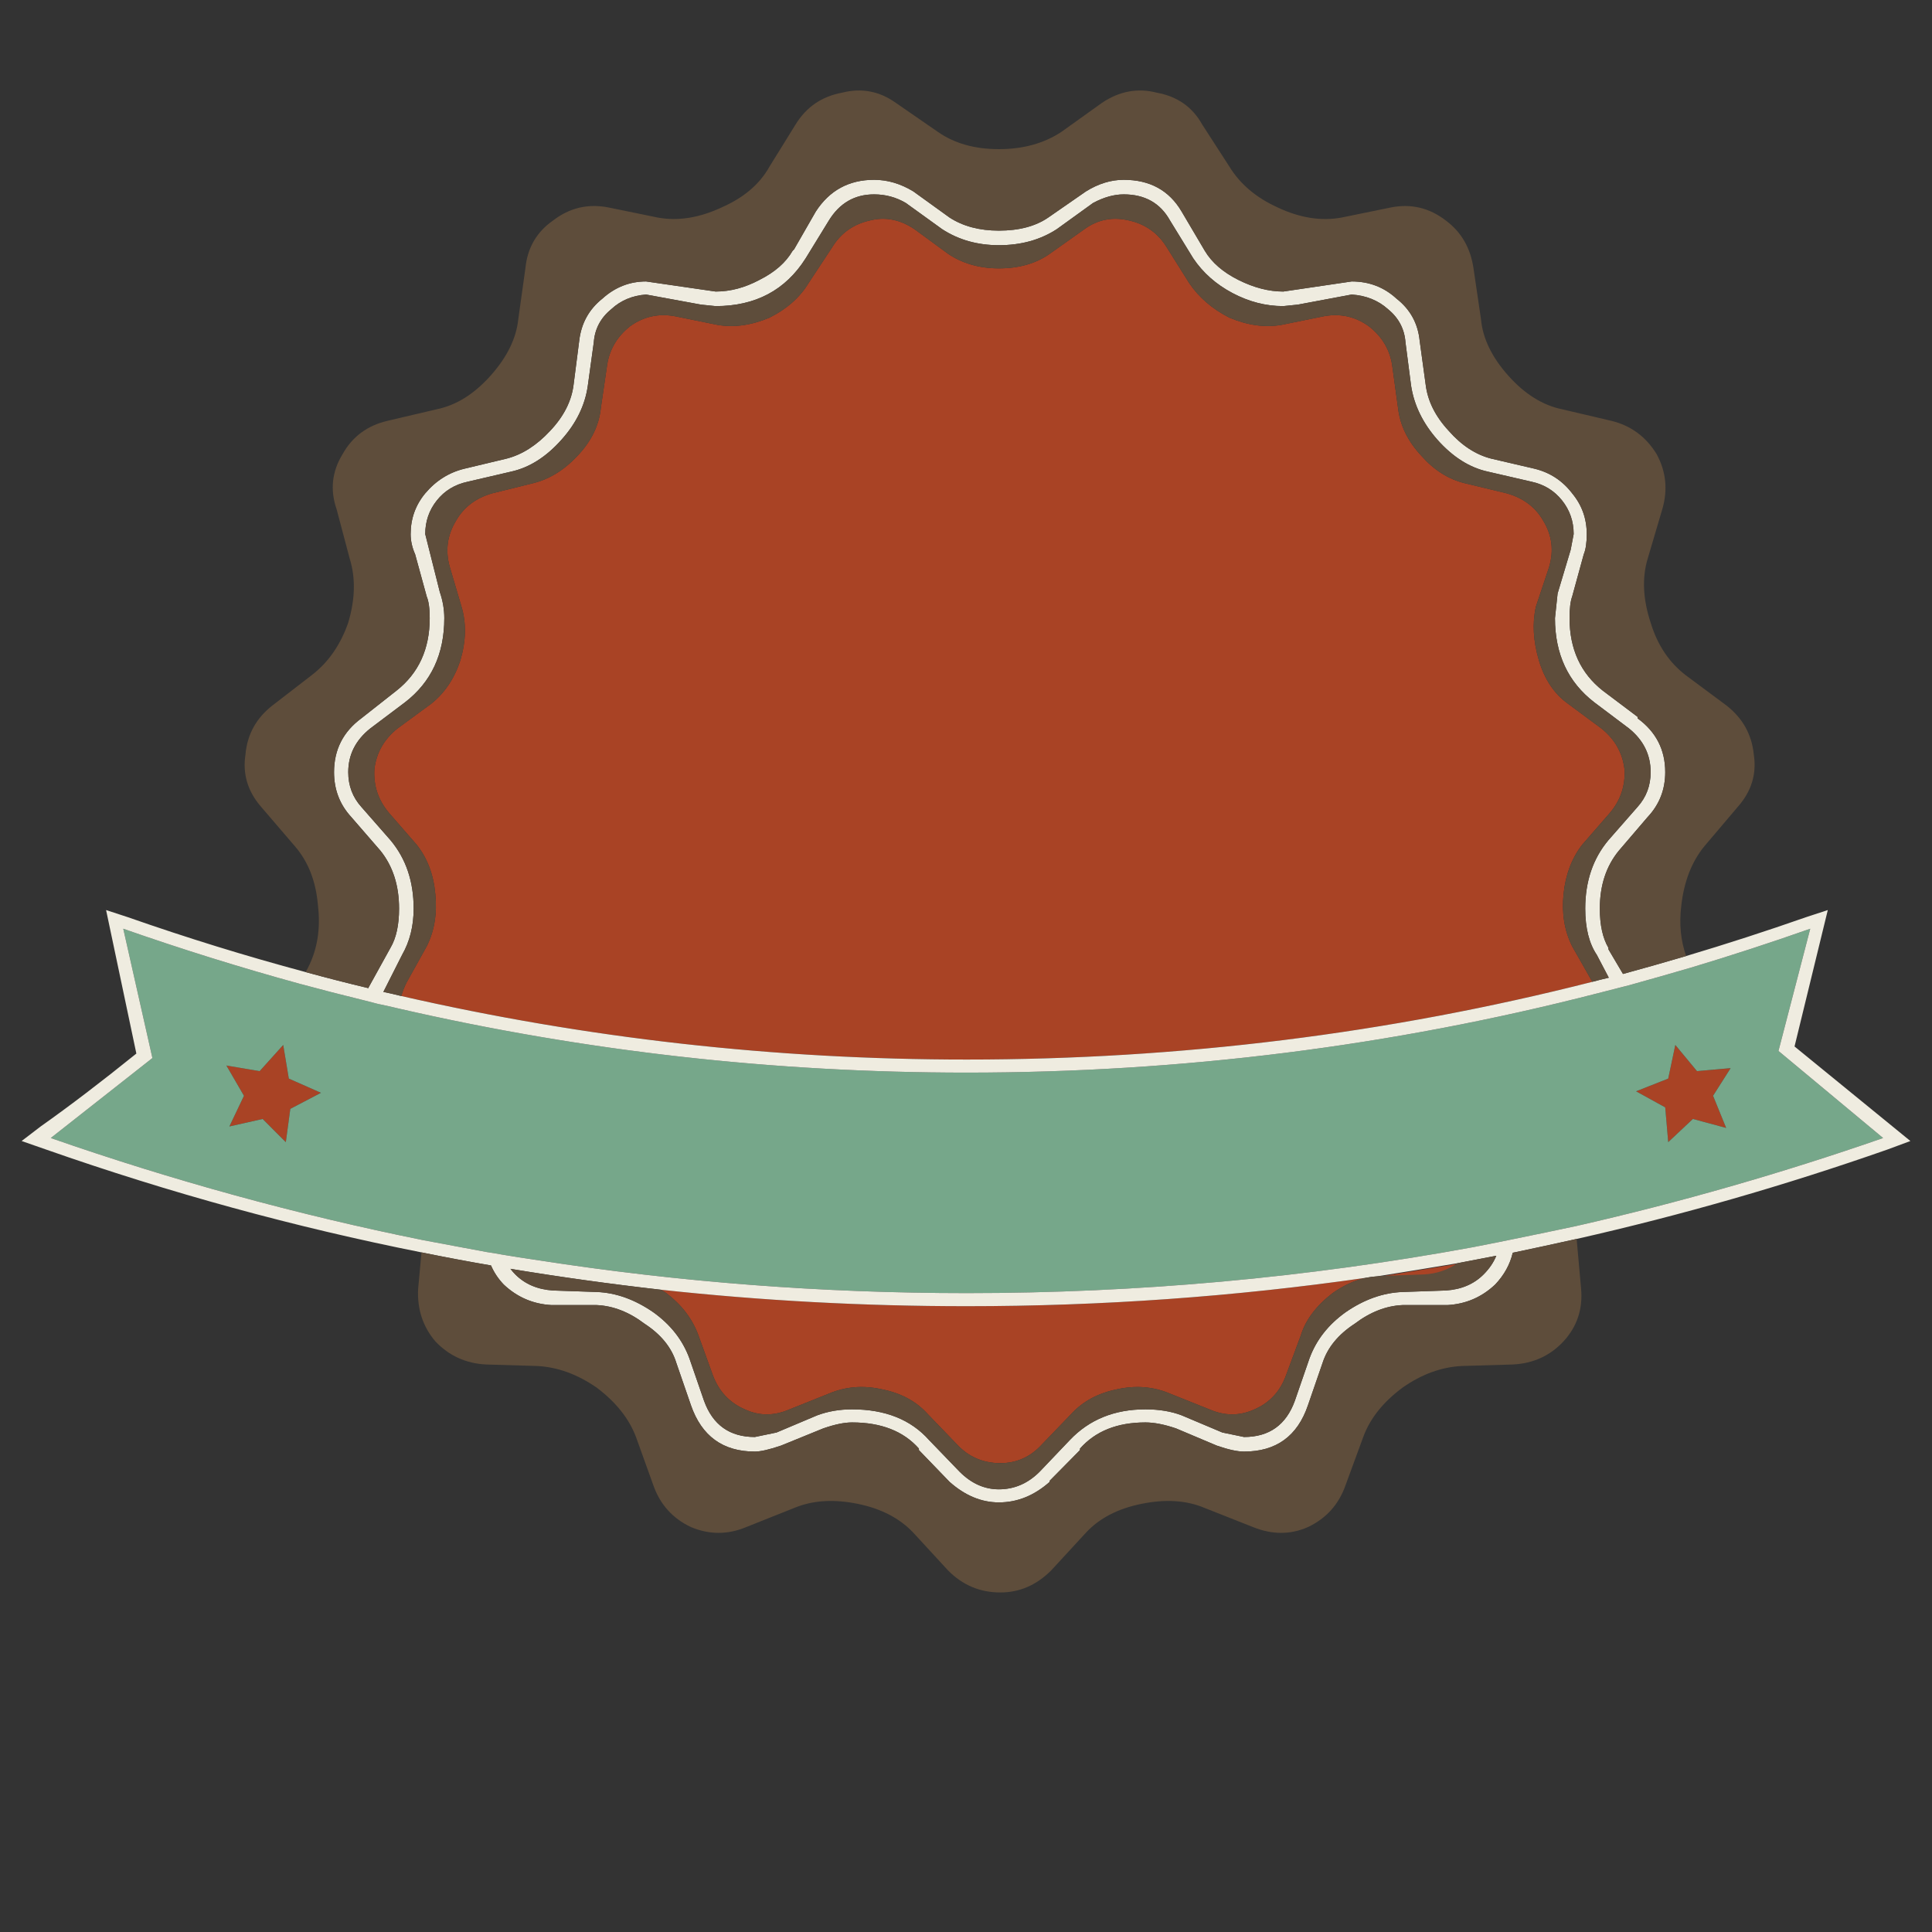 <?xml version="1.0" encoding="utf-8"?>
<!-- Generator: Adobe Illustrator 16.0.0, SVG Export Plug-In . SVG Version: 6.00 Build 0)  -->
<!DOCTYPE svg PUBLIC "-//W3C//DTD SVG 1.1//EN" "http://www.w3.org/Graphics/SVG/1.1/DTD/svg11.dtd">
<svg version="1.1" id="Layer_1" xmlns="http://www.w3.org/2000/svg" xmlns:xlink="http://www.w3.org/1999/xlink" x="0px" y="0px"
	 width="400px" height="400px" viewBox="0 0 400 400" enable-background="new 0 0 400 400" xml:space="preserve">
<rect x="0" y="0" width="400" height="400" fill="#333333" stroke="none"/>
<g>
	<path fill-rule="evenodd" clip-rule="evenodd" fill="#A94325" d="M294.867,263.979l-8.744,0.311c-0.194,0-0.387,0.012-0.579,0.039
		c5.401-0.871,10.806-1.761,16.21-2.67C299.741,263.051,297.445,263.824,294.867,263.979z M206.809,55.564
		c4.178,0,7.686-1.006,10.523-3.018l7.195-5.106c2.785-2.012,5.881-2.605,9.285-1.78c3.404,0.773,6.01,2.656,7.815,5.648
		l4.564,7.273c2.012,2.992,4.797,5.39,8.356,7.195c3.817,1.6,7.428,2.09,10.833,1.471l8.743-1.779
		c3.404-0.619,6.499,0.077,9.285,2.089c2.837,2.218,4.461,5.03,4.875,8.434l1.16,8.434c0.412,3.611,2.012,6.912,4.797,9.904
		c2.631,2.992,5.648,4.9,9.053,5.726l8.666,2.088c3.455,0.981,5.984,2.889,7.583,5.726c1.806,2.993,2.192,6.19,1.161,9.595
		l-2.709,8.124c-0.773,3.404-0.566,7.118,0.619,11.142c1.187,3.973,3.198,6.964,6.035,8.976l6.887,5.106
		c2.785,2.219,4.384,5.03,4.797,8.435c0.207,3.404-0.8,6.422-3.018,9.052l-5.727,6.577c-2.166,2.785-3.455,6.19-3.868,10.213
		s0.181,7.635,1.78,10.832l4.178,7.351c-42.194,10.729-85.37,16.094-129.525,16.094c-39.719,0-78.742-4.384-117.068-13.153
		c0.257-0.929,0.619-1.857,1.083-2.785l4.178-7.506c1.6-3.197,2.192-6.809,1.78-10.832c-0.361-4.023-1.651-7.428-3.869-10.213
		l-5.727-6.577c-2.218-2.63-3.224-5.648-3.018-9.052c0.413-3.405,2.012-6.216,4.797-8.435l6.963-5.106
		c2.786-2.219,4.798-5.21,6.035-8.976c1.187-4.024,1.264-7.738,0.233-11.142l-2.399-8.124c-0.98-3.405-0.567-6.603,1.238-9.595
		c1.599-2.837,4.101-4.745,7.505-5.726l8.434-2.088c3.405-0.826,6.5-2.734,9.285-5.726c2.837-2.992,4.436-6.292,4.797-9.904
		l1.238-8.434c0.413-3.404,2.012-6.216,4.797-8.434c2.785-2.012,5.88-2.708,9.285-2.089l8.743,1.779
		c3.405,0.619,7.016,0.129,10.833-1.471c3.611-1.805,6.319-4.203,8.125-7.195l4.797-7.273c1.805-2.992,4.411-4.875,7.815-5.648
		c3.198-0.826,6.293-0.232,9.285,1.78l6.963,5.106C199.278,54.558,202.785,55.564,206.809,55.564z M60.106,229.58l-0.928,6.887
		l-4.797-4.798l-6.887,1.548l3.018-6.346l-3.637-6.266l6.887,1.16l4.875-5.416l1.161,6.963l6.654,2.94L60.106,229.58z
		 M136.862,267.029c20.891,2.27,41.989,3.404,63.292,3.404c27.854,0,55.4-1.961,82.637-5.881c-2.321,0.517-4.617,1.574-6.887,3.172
		c-3.404,2.632-5.598,5.546-6.576,8.745l-3.019,8.124c-1.187,3.404-3.378,5.803-6.577,7.195c-3.043,1.393-6.164,1.393-9.361,0
		l-8.125-3.25c-3.404-1.444-7.016-1.754-10.832-0.928c-3.972,0.773-7.17,2.476-9.595,5.106l-6.035,6.268
		c-2.372,2.63-5.262,3.945-8.666,3.945c-3.61,0-6.628-1.315-9.052-3.945l-6.036-6.268c-2.373-2.631-5.57-4.333-9.594-5.106
		c-3.817-0.826-7.428-0.517-10.833,0.928l-8.124,3.25c-3.199,1.393-6.293,1.393-9.285,0c-3.199-1.393-5.417-3.791-6.655-7.195
		l-2.94-8.124c-1.238-3.405-3.456-6.319-6.654-8.745C137.584,267.469,137.223,267.236,136.862,267.029z M354.672,226.871
		l2.708,6.655l-6.886-1.857l-5.107,4.798l-0.619-7.196l-6.034-3.327l6.653-2.631l1.47-6.963l4.488,5.416l6.964-0.619
		L354.672,226.871z"/>
	<path fill-rule="evenodd" clip-rule="evenodd" fill="#76A78A" d="M82.699,208.844c38.43,8.82,77.581,13.23,117.455,13.23
		c44.465,0,87.975-5.468,130.531-16.402c1.187-0.311,2.398-0.62,3.637-0.93c0.979-0.258,1.985-0.516,3.019-0.773
		c4.281-1.186,8.536-2.398,12.767-3.636c8.253-2.476,16.48-5.159,24.682-8.047l-6.576,25.301l21.664,18.029
		c-20.942,7.273-42.065,13.334-63.369,18.183c-4.334,0.929-8.666,1.831-13,2.708c-1.031,0.207-2.037,0.412-3.017,0.619
		c-1.857,0.361-3.688,0.723-5.494,1.084c-34.458,6.344-69.404,9.516-104.843,9.516c-29.969,0-59.553-2.268-88.748-6.809
		c-2.477-0.36-4.953-0.748-7.429-1.16c-1.083-0.206-2.167-0.387-3.25-0.541c-4.436-0.826-8.846-1.651-13.231-2.477
		c-25.998-5.262-51.66-12.303-76.988-21.123l21.046-16.559l-6.035-26.771c12.07,4.229,24.218,8.021,36.443,11.373
		c4.385,1.188,8.795,2.322,13.23,3.406c0.981,0.258,1.986,0.516,3.018,0.773C79.708,208.146,81.204,208.482,82.699,208.844z
		 M358.309,221.146l-6.964,0.619l-4.488-5.416l-1.47,6.963l-6.653,2.631l6.034,3.327l0.619,7.196l5.107-4.798l6.886,1.857
		l-2.708-6.655L358.309,221.146z M60.106,229.58l6.345-3.327l-6.654-2.94l-1.161-6.963l-4.875,5.416l-6.887-1.16l3.637,6.266
		l-3.018,6.346l6.887-1.548l4.797,4.798L60.106,229.58z"/>
	<path fill-rule="evenodd" clip-rule="evenodd" fill="#EFECE0" d="M106.686,263.856c2.012,2.013,4.617,3.12,7.815,3.327l9.052,0.311
		c3.972,0.154,7.867,1.547,11.684,4.178c3.611,2.579,6.112,5.777,7.505,9.594l3.017,8.744c1.805,5.004,5.313,7.505,10.523,7.505
		l4.488-0.929l8.433-3.559c2.219-0.825,4.617-1.238,7.197-1.238c6.86,0,12.173,2.115,15.938,6.346l6.345,6.576
		c2.424,2.424,5.132,3.636,8.124,3.636c3.197,0,6.01-1.212,8.434-3.636l6.268-6.576c4.023-4.23,9.233-6.346,15.631-6.346
		c2.836,0,5.338,0.413,7.504,1.238l8.435,3.559l4.487,0.929c5.21,0,8.717-2.501,10.523-7.505l3.018-8.744
		c1.393-3.816,3.895-7.015,7.505-9.594c3.817-2.631,7.737-4.023,11.761-4.178l8.976-0.311c3.198-0.207,5.804-1.314,7.815-3.327
		c1.187-1.187,2.063-2.476,2.631-3.868c-2.684,0.516-5.364,1.031-8.047,1.547c-5.52,0.929-11.04,1.832-16.559,2.708
		c-0.825,0.053-1.625,0.155-2.398,0.31c-27.236,3.92-54.782,5.881-82.637,5.881c-21.304,0-42.401-1.135-63.292-3.404
		c-10.472-1.186-20.866-2.631-31.182-4.334C105.99,263.108,106.324,263.495,106.686,263.856z M78.212,207.838
		c-1.032-0.258-2.037-0.516-3.018-0.773c-4.436-1.084-8.846-2.219-13.23-3.406c-12.226-3.352-24.374-7.144-36.443-11.373
		l6.035,26.771l-21.046,16.559c25.328,8.82,50.99,15.861,76.988,21.123c4.385,0.825,8.795,1.65,13.231,2.477
		c1.083,0.154,2.167,0.335,3.25,0.541c2.476,0.412,4.952,0.8,7.429,1.16c29.195,4.541,58.779,6.809,88.748,6.809
		c35.438,0,70.385-3.172,104.843-9.516c1.806-0.361,3.637-0.723,5.494-1.084c0.979-0.207,1.985-0.412,3.017-0.619
		c4.334-0.877,8.666-1.779,13-2.708c21.304-4.849,42.427-10.909,63.369-18.183l-21.664-18.029l6.576-25.301
		c-8.201,2.888-16.429,5.571-24.682,8.047c-4.23,1.238-8.485,2.451-12.767,3.636c-1.033,0.258-2.039,0.516-3.019,0.773
		c-1.238,0.31-2.45,0.619-3.637,0.93c-42.557,10.935-86.066,16.402-130.531,16.402c-39.874,0-79.025-4.41-117.455-13.23
		C81.204,208.482,79.708,208.146,78.212,207.838z M242.246,45.66c-2.011-3.61-5.209-5.417-9.595-5.417
		c-2.011,0-4.126,0.594-6.345,1.78l-7.504,5.416c-3.406,2.218-7.403,3.327-11.994,3.327c-4.436,0-8.356-1.109-11.761-3.327
		l-7.506-5.416c-2.011-1.187-4.203-1.78-6.577-1.78c-4.023,0-7.144,1.806-9.362,5.417l-4.797,7.815
		c-4.179,6.603-10.395,9.904-18.647,9.904l-3.019-0.31l-11.374-2.088c-2.837,0.207-5.235,1.212-7.196,3.018
		c-2.218,1.805-3.43,4.1-3.637,6.886l-1.237,8.975c-0.567,4.023-2.374,7.738-5.417,11.143c-3.198,3.611-6.706,5.829-10.523,6.654
		l-8.975,2.089c-2.631,0.567-4.745,1.857-6.345,3.869c-1.599,2.011-2.398,4.333-2.398,6.964l3.017,11.993
		c0.62,1.805,0.929,3.611,0.929,5.416c0,7.428-2.708,13.231-8.125,17.41l-7.196,5.416c-3.043,2.424-4.565,5.442-4.565,9.053
		c0,2.786,0.903,5.184,2.708,7.196l6.036,6.886c3.198,3.817,4.797,8.538,4.797,14.16c0,3.611-0.8,6.809-2.398,9.594l-3.869,7.66
		c1.238,0.258,2.477,0.542,3.714,0.852c38.326,8.77,77.349,13.153,117.068,13.153c44.155,0,87.331-5.364,129.525-16.094
		c1.135-0.31,2.271-0.593,3.404-0.851l-2.476-4.721c-1.6-2.373-2.399-5.57-2.399-9.594c0-5.623,1.6-10.343,4.798-14.16l6.035-6.886
		c1.806-2.012,2.708-4.41,2.708-7.196c0-3.611-1.495-6.629-4.487-9.053l-7.196-5.416c-5.416-4.178-8.123-9.981-8.123-17.41
		l0.541-5.106l2.708-9.053l0.619-3.25c0-2.631-0.8-4.953-2.399-6.964c-1.599-2.012-3.688-3.301-6.268-3.869l-9.053-2.089
		c-3.816-0.826-7.325-3.043-10.522-6.654c-2.992-3.405-4.797-7.119-5.416-11.143l-1.161-8.975c-0.206-2.786-1.418-5.082-3.637-6.886
		c-2.012-1.806-4.514-2.811-7.505-3.018l-11.142,2.088l-3.019,0.31c-3.61,0-7.118-0.903-10.522-2.708
		c-3.404-1.805-6.113-4.204-8.124-7.195L242.246,45.66z M232.651,37.226c5.416,0,9.415,2.192,11.993,6.577l4.797,8.125
		c1.445,2.424,3.768,4.436,6.965,6.035c3.197,1.599,6.293,2.398,9.284,2.398l14.16-2.088c3.61,0,6.706,1.186,9.284,3.559
		c2.838,2.218,4.438,5.132,4.797,8.743l1.239,9.053c0.413,3.405,2.012,6.603,4.796,9.595c2.632,2.992,5.546,4.9,8.745,5.725
		l8.975,2.09c3.198,0.774,5.804,2.476,7.815,5.106c2.012,2.425,3.018,5.236,3.018,8.435c0,1.805-0.207,3.198-0.619,4.179
		l-2.398,8.743c-0.361,0.979-0.542,2.476-0.542,4.487c0,6.396,2.296,11.4,6.887,15.012l7.195,5.416v0.309
		c3.817,2.786,5.726,6.5,5.726,11.142c0,3.611-1.212,6.706-3.637,9.285l-5.958,6.963c-2.63,3.198-3.945,7.196-3.945,11.994
		c0,3.404,0.593,6.112,1.779,8.124v0.309l3.018,5.107c4.333-1.186,8.692-2.424,13.076-3.714c8.305-2.476,16.584-5.158,24.838-8.047
		l4.487-1.47l-6.886,28.242l23.985,19.576l-4.797,1.779c-21.2,7.428-42.634,13.592-64.299,18.492
		c-4.385,0.98-8.795,1.935-13.23,2.863c-0.567,2.424-1.779,4.617-3.637,6.577c-2.785,2.63-6.087,4.049-9.904,4.255h-9.285
		c-3.404,0.155-6.705,1.445-9.903,3.869c-3.405,2.219-5.623,4.926-6.654,8.125l-3.017,8.742c-2.168,6.397-6.578,9.596-13.232,9.596
		c-1.393,0-3.275-0.413-5.648-1.238l-8.434-3.56c-2.424-0.825-4.539-1.237-6.344-1.237c-5.83,0-10.344,1.805-13.541,5.416v0.309
		l-6.268,6.346v0.23c-3.197,2.838-6.707,4.257-10.523,4.257c-3.611,0-7.016-1.419-10.213-4.257l-6.345-6.576v-0.309
		c-3.197-3.611-7.814-5.416-13.849-5.416c-1.6,0-3.585,0.412-5.958,1.237l-8.743,3.56c-2.425,0.825-4.23,1.238-5.416,1.238
		c-6.603,0-11.013-3.198-13.231-9.596l-3.017-8.742c-0.981-3.199-3.173-5.906-6.577-8.125c-3.198-2.424-6.5-3.714-9.904-3.869
		h-9.362c-3.817-0.206-7.118-1.625-9.904-4.255c-1.135-1.187-2.012-2.503-2.631-3.946c-4.797-0.826-9.594-1.729-14.391-2.708
		c-26.205-5.21-52.099-12.303-77.685-21.278l-5.106-1.779l3.946-3.018c5.983-4.23,12.586-9.26,19.808-15.088l-6.268-29.712
		l4.488,1.47c12.226,4.282,24.502,8.074,36.831,11.375c4.333,1.187,8.666,2.296,12.999,3.327c0-0.104,0.025-0.182,0.077-0.232
		l4.488-8.124c1.187-2.012,1.779-4.72,1.779-8.124c0-4.798-1.29-8.795-3.869-11.994l-6.035-6.963
		c-2.373-2.579-3.56-5.674-3.56-9.285c0-4.642,1.883-8.356,5.648-11.142l7.273-5.725c4.591-3.611,6.887-8.615,6.887-15.012
		c0-2.011-0.207-3.507-0.62-4.487l-2.398-8.743c-0.619-1.394-0.929-2.786-0.929-4.179c0-3.198,1.006-6.01,3.018-8.435
		c2.218-2.63,4.926-4.332,8.125-5.106l8.743-2.09c3.198-0.825,6.19-2.733,8.975-5.725c2.837-2.992,4.463-6.19,4.875-9.595
		l1.161-9.053c0.413-3.611,2.012-6.524,4.797-8.743c2.631-2.373,5.648-3.559,9.053-3.559l14.393,2.088
		c3.042,0,6.061-0.799,9.052-2.398c3.199-1.599,5.494-3.611,6.887-6.035l0.31-0.31l4.487-7.814c2.837-4.385,6.86-6.577,12.07-6.577
		c2.786,0,5.494,0.799,8.124,2.399l7.506,5.416c2.785,1.805,6.19,2.708,10.213,2.708c4.178,0,7.582-0.903,10.214-2.708l7.815-5.416
		C227.416,38.025,230.021,37.226,232.651,37.226z"/>
	<path fill-rule="evenodd" clip-rule="evenodd" fill="#5E4D3B" d="M239.538,19.198c4.229,0.774,7.351,2.966,9.362,6.577l5.648,8.743
		c2.219,3.611,5.545,6.422,9.981,8.433c4.591,2.168,9.001,2.863,13.231,2.09l10.213-2.09c4.179-0.825,7.971,0.078,11.374,2.709
		c3.198,2.373,5.107,5.674,5.727,9.904l1.548,10.522c0.36,3.972,2.243,7.867,5.647,11.684c3.405,3.817,7.118,6.139,11.142,6.963
		l10.213,2.399c4.024,0.979,7.145,3.275,9.363,6.886c1.961,3.611,2.348,7.428,1.161,11.452l-3.019,10.213
		c-1.187,3.972-0.979,8.382,0.619,13.231c1.394,4.59,3.792,8.201,7.196,10.832l8.434,6.268c3.405,2.63,5.313,6.035,5.726,10.213
		c0.619,4.024-0.49,7.635-3.326,10.833l-6.888,8.125c-2.63,3.198-4.229,7.299-4.797,12.303c-0.464,3.765-0.129,7.247,1.006,10.445
		c-4.384,1.29-8.743,2.528-13.076,3.714l-3.018-5.107v-0.309c-1.187-2.012-1.779-4.72-1.779-8.124c0-4.798,1.315-8.795,3.945-11.994
		l5.958-6.963c2.425-2.579,3.637-5.674,3.637-9.285c0-4.642-1.908-8.356-5.726-11.142v-0.309l-7.195-5.416
		c-4.591-3.611-6.887-8.615-6.887-15.012c0-2.011,0.181-3.507,0.542-4.487l2.398-8.743c0.412-0.981,0.619-2.374,0.619-4.179
		c0-3.198-1.006-6.01-3.018-8.435c-2.012-2.63-4.617-4.332-7.815-5.106l-8.975-2.09c-3.199-0.825-6.113-2.733-8.745-5.725
		c-2.784-2.992-4.383-6.19-4.796-9.595l-1.239-9.053c-0.359-3.611-1.959-6.524-4.797-8.743c-2.578-2.373-5.674-3.559-9.284-3.559
		l-14.16,2.088c-2.991,0-6.087-0.799-9.284-2.398c-3.197-1.599-5.52-3.611-6.965-6.035l-4.797-8.125
		c-2.578-4.385-6.577-6.577-11.993-6.577c-2.63,0-5.235,0.799-7.813,2.399l-7.815,5.416c-2.632,1.805-6.036,2.708-10.214,2.708
		c-4.023,0-7.428-0.903-10.213-2.708l-7.506-5.416c-2.63-1.6-5.338-2.399-8.124-2.399c-5.21,0-9.233,2.192-12.07,6.577l-4.487,7.814
		l-0.31,0.31c-1.393,2.424-3.688,4.436-6.887,6.035c-2.991,1.599-6.009,2.398-9.052,2.398l-14.393-2.088
		c-3.404,0-6.422,1.186-9.053,3.559c-2.785,2.218-4.384,5.132-4.797,8.743l-1.161,9.053c-0.412,3.405-2.038,6.603-4.875,9.595
		c-2.785,2.992-5.777,4.9-8.975,5.725l-8.743,2.09c-3.199,0.774-5.907,2.476-8.125,5.106c-2.012,2.425-3.018,5.236-3.018,8.435
		c0,1.393,0.31,2.785,0.929,4.179l2.398,8.743c0.413,0.979,0.62,2.476,0.62,4.487c0,6.396-2.296,11.4-6.887,15.012l-7.273,5.725
		c-3.765,2.786-5.648,6.5-5.648,11.142c0,3.611,1.187,6.706,3.56,9.285l6.035,6.963c2.579,3.198,3.869,7.196,3.869,11.994
		c0,3.404-0.593,6.112-1.779,8.124l-4.488,8.124c-0.052,0.051-0.077,0.129-0.077,0.232c-4.333-1.031-8.666-2.141-12.999-3.327
		l0.464-0.852c1.96-3.816,2.656-8.124,2.089-12.921c-0.413-5.003-2.012-9.105-4.797-12.303l-6.964-8.125
		c-2.785-3.198-3.869-6.809-3.25-10.833c0.361-4.178,2.244-7.583,5.649-10.213l8.124-6.268c3.404-2.631,5.906-6.242,7.505-10.832
		c1.444-4.849,1.547-9.259,0.31-13.231l-2.708-10.213c-1.393-4.024-0.98-7.841,1.238-11.452c2.012-3.61,5.107-5.906,9.285-6.886
		l10.213-2.399c4.024-0.825,7.738-3.146,11.143-6.963c3.404-3.817,5.313-7.712,5.725-11.684l1.471-10.522
		c0.412-4.23,2.321-7.532,5.726-9.904c3.404-2.631,7.221-3.534,11.451-2.709l10.214,2.09c4.178,0.773,8.588,0.078,13.23-2.09
		c4.591-2.011,7.893-4.822,9.904-8.433l5.417-8.743c2.218-3.611,5.417-5.803,9.595-6.577c4.024-1.032,7.737-0.335,11.142,2.088
		l8.744,6.036c3.404,2.373,7.609,3.56,12.612,3.56c5.004,0,9.311-1.187,12.922-3.56l8.434-6.036
		C231.775,18.863,235.566,18.166,239.538,19.198z M242.246,45.66l4.798,7.815c2.011,2.992,4.72,5.391,8.124,7.195
		c3.404,1.806,6.912,2.708,10.522,2.708l3.019-0.31l11.142-2.088c2.991,0.207,5.493,1.212,7.505,3.018
		c2.219,1.805,3.431,4.1,3.637,6.886l1.161,8.975c0.619,4.023,2.424,7.738,5.416,11.143c3.197,3.611,6.706,5.829,10.522,6.654
		l9.053,2.089c2.579,0.567,4.669,1.857,6.268,3.869c1.6,2.011,2.399,4.333,2.399,6.964l-0.619,3.25l-2.708,9.053l-0.541,5.106
		c0,7.428,2.707,13.231,8.123,17.41l7.196,5.416c2.992,2.424,4.487,5.442,4.487,9.053c0,2.786-0.902,5.184-2.708,7.196l-6.035,6.886
		c-3.198,3.817-4.798,8.538-4.798,14.16c0,4.023,0.8,7.221,2.399,9.594l2.476,4.721c-1.134,0.258-2.27,0.541-3.404,0.851
		l-4.178-7.351c-1.6-3.197-2.193-6.809-1.78-10.832s1.702-7.428,3.868-10.213l5.727-6.577c2.218-2.63,3.225-5.648,3.018-9.052
		c-0.413-3.405-2.012-6.216-4.797-8.435l-6.887-5.106c-2.837-2.012-4.849-5.003-6.035-8.976c-1.186-4.024-1.393-7.738-0.619-11.142
		l2.709-8.124c1.031-3.405,0.645-6.603-1.161-9.595c-1.599-2.837-4.128-4.745-7.583-5.726l-8.666-2.088
		c-3.404-0.826-6.422-2.734-9.053-5.726c-2.785-2.992-4.385-6.292-4.797-9.904l-1.16-8.434c-0.414-3.404-2.038-6.216-4.875-8.434
		c-2.786-2.012-5.881-2.708-9.285-2.089l-8.743,1.779c-3.405,0.619-7.016,0.129-10.833-1.471c-3.56-1.805-6.345-4.203-8.356-7.195
		l-4.564-7.273c-1.806-2.992-4.411-4.875-7.815-5.648c-3.404-0.826-6.5-0.232-9.285,1.78l-7.195,5.106
		c-2.838,2.012-6.346,3.018-10.523,3.018c-4.023,0-7.531-1.006-10.523-3.018l-6.963-5.106c-2.992-2.012-6.086-2.605-9.285-1.78
		c-3.404,0.773-6.01,2.656-7.815,5.648l-4.797,7.273c-1.805,2.992-4.513,5.39-8.125,7.195c-3.816,1.6-7.428,2.09-10.833,1.471
		l-8.743-1.779c-3.405-0.619-6.5,0.077-9.285,2.089c-2.786,2.218-4.385,5.03-4.797,8.434l-1.238,8.434
		c-0.361,3.611-1.96,6.912-4.797,9.904c-2.785,2.992-5.88,4.9-9.285,5.726l-8.434,2.088c-3.404,0.981-5.906,2.889-7.505,5.726
		c-1.806,2.993-2.218,6.19-1.238,9.595l2.399,8.124c1.031,3.404,0.954,7.118-0.233,11.142c-1.237,3.766-3.249,6.757-6.035,8.976
		l-6.963,5.106c-2.785,2.219-4.385,5.03-4.797,8.435c-0.207,3.404,0.799,6.422,3.018,9.052l5.727,6.577
		c2.217,2.785,3.507,6.19,3.869,10.213c0.412,4.023-0.181,7.635-1.78,10.832l-4.178,7.506c-0.465,0.928-0.826,1.856-1.083,2.785
		c-1.238-0.31-2.476-0.594-3.714-0.852l3.869-7.66c1.599-2.785,2.398-5.983,2.398-9.594c0-5.623-1.599-10.343-4.797-14.16
		l-6.036-6.886c-1.805-2.012-2.708-4.41-2.708-7.196c0-3.611,1.521-6.629,4.565-9.053l7.196-5.416
		c5.416-4.178,8.125-9.981,8.125-17.41c0-1.805-0.309-3.611-0.929-5.416l-3.017-11.993c0-2.631,0.799-4.953,2.398-6.964
		c1.6-2.012,3.714-3.301,6.345-3.869l8.975-2.089c3.817-0.826,7.325-3.043,10.523-6.654c3.043-3.405,4.849-7.119,5.417-11.143
		l1.237-8.975c0.207-2.786,1.418-5.082,3.637-6.886c1.96-1.806,4.359-2.811,7.196-3.018l11.374,2.088l3.019,0.31
		c8.252,0,14.468-3.301,18.647-9.904l4.797-7.815c2.218-3.61,5.339-5.417,9.362-5.417c2.374,0,4.565,0.594,6.577,1.78l7.506,5.416
		c3.404,2.218,7.325,3.327,11.761,3.327c4.591,0,8.588-1.109,11.994-3.327l7.504-5.416c2.219-1.187,4.334-1.78,6.345-1.78
		C237.037,40.244,240.235,42.05,242.246,45.66z M87.265,259.292c4.797,0.979,9.594,1.882,14.391,2.708
		c0.619,1.443,1.496,2.76,2.631,3.946c2.786,2.63,6.086,4.049,9.904,4.255h9.362c3.405,0.155,6.706,1.445,9.904,3.869
		c3.404,2.219,5.596,4.926,6.577,8.125l3.017,8.742c2.219,6.397,6.629,9.596,13.231,9.596c1.186,0,2.991-0.413,5.416-1.238
		l8.743-3.56c2.373-0.825,4.359-1.237,5.958-1.237c6.035,0,10.652,1.805,13.849,5.416v0.309l6.345,6.576
		c3.197,2.838,6.602,4.257,10.213,4.257c3.816,0,7.326-1.419,10.523-4.257v-0.23l6.268-6.346v-0.309
		c3.197-3.611,7.711-5.416,13.541-5.416c1.805,0,3.92,0.412,6.344,1.237l8.434,3.56c2.373,0.825,4.256,1.238,5.648,1.238
		c6.654,0,11.064-3.198,13.232-9.596l3.017-8.742c1.031-3.199,3.249-5.906,6.654-8.125c3.198-2.424,6.499-3.714,9.903-3.869h9.285
		c3.817-0.206,7.119-1.625,9.904-4.255c1.857-1.96,3.069-4.153,3.637-6.577c4.436-0.929,8.846-1.883,13.23-2.863l0.93,10.369
		c0.36,4.178-0.852,7.788-3.638,10.832c-2.784,2.992-6.292,4.592-10.522,4.797l-10.523,0.31c-4.23,0.207-8.33,1.702-12.303,4.488
		c-4.023,2.991-6.73,6.396-8.123,10.213l-3.638,9.905c-1.393,4.021-3.997,6.938-7.813,8.742c-3.612,1.6-7.404,1.6-11.375,0
		l-9.982-3.945c-3.765-1.6-8.149-1.883-13.152-0.852c-4.85,0.98-8.667,2.965-11.451,5.958l-7.197,7.814
		c-3.043,3.044-6.551,4.565-10.522,4.565c-4.23,0-7.84-1.521-10.833-4.565l-7.196-7.814c-2.837-2.993-6.654-4.978-11.451-5.958
		c-5.003-1.031-9.414-0.748-13.23,0.852l-9.905,3.945c-3.816,1.6-7.634,1.6-11.451,0c-3.816-1.805-6.422-4.721-7.814-8.742
		l-3.56-9.905c-1.444-3.816-4.152-7.222-8.124-10.213c-4.023-2.786-8.15-4.281-12.38-4.488l-10.522-0.31
		c-4.179-0.205-7.686-1.805-10.522-4.797c-2.58-3.044-3.766-6.654-3.56-10.832L87.265,259.292z M114.501,267.184
		c-3.198-0.207-5.803-1.314-7.815-3.327c-0.361-0.361-0.696-0.748-1.006-1.161c10.316,1.703,20.71,3.148,31.182,4.334
		c0.361,0.207,0.722,0.439,1.083,0.695c3.198,2.426,5.416,5.34,6.654,8.745l2.94,8.124c1.238,3.404,3.456,5.803,6.655,7.195
		c2.991,1.393,6.086,1.393,9.285,0l8.124-3.25c3.404-1.444,7.016-1.754,10.833-0.928c4.024,0.773,7.222,2.476,9.594,5.106
		l6.036,6.268c2.424,2.63,5.442,3.945,9.052,3.945c3.404,0,6.294-1.315,8.666-3.945l6.035-6.268
		c2.425-2.631,5.623-4.333,9.595-5.106c3.816-0.826,7.428-0.517,10.832,0.928l8.125,3.25c3.197,1.393,6.318,1.393,9.361,0
		c3.199-1.393,5.391-3.791,6.577-7.195l3.019-8.124c0.979-3.199,3.172-6.113,6.576-8.745c2.27-1.598,4.565-2.655,6.887-3.172
		c0.773-0.154,1.573-0.257,2.398-0.31c0.31-0.051,0.619-0.077,0.929-0.077l8.743-0.31c2.579-0.154,4.875-0.928,6.887-2.321
		c2.683-0.516,5.363-1.031,8.047-1.547c-0.568,1.393-1.444,2.682-2.631,3.868c-2.012,2.013-4.617,3.12-7.815,3.327l-8.976,0.311
		c-4.023,0.154-7.943,1.547-11.761,4.178c-3.61,2.579-6.112,5.777-7.505,9.594l-3.018,8.744c-1.807,5.004-5.313,7.505-10.523,7.505
		l-4.487-0.929l-8.435-3.559c-2.166-0.825-4.668-1.238-7.504-1.238c-6.397,0-11.607,2.115-15.631,6.346l-6.268,6.576
		c-2.424,2.424-5.236,3.636-8.434,3.636c-2.992,0-5.7-1.212-8.124-3.636l-6.345-6.576c-3.766-4.23-9.079-6.346-15.938-6.346
		c-2.58,0-4.978,0.413-7.197,1.238l-8.433,3.559l-4.488,0.929c-5.21,0-8.718-2.501-10.523-7.505l-3.017-8.744
		c-1.394-3.816-3.895-7.015-7.505-9.594c-3.817-2.631-7.712-4.023-11.684-4.178L114.501,267.184z"/>
</g>
</svg>
